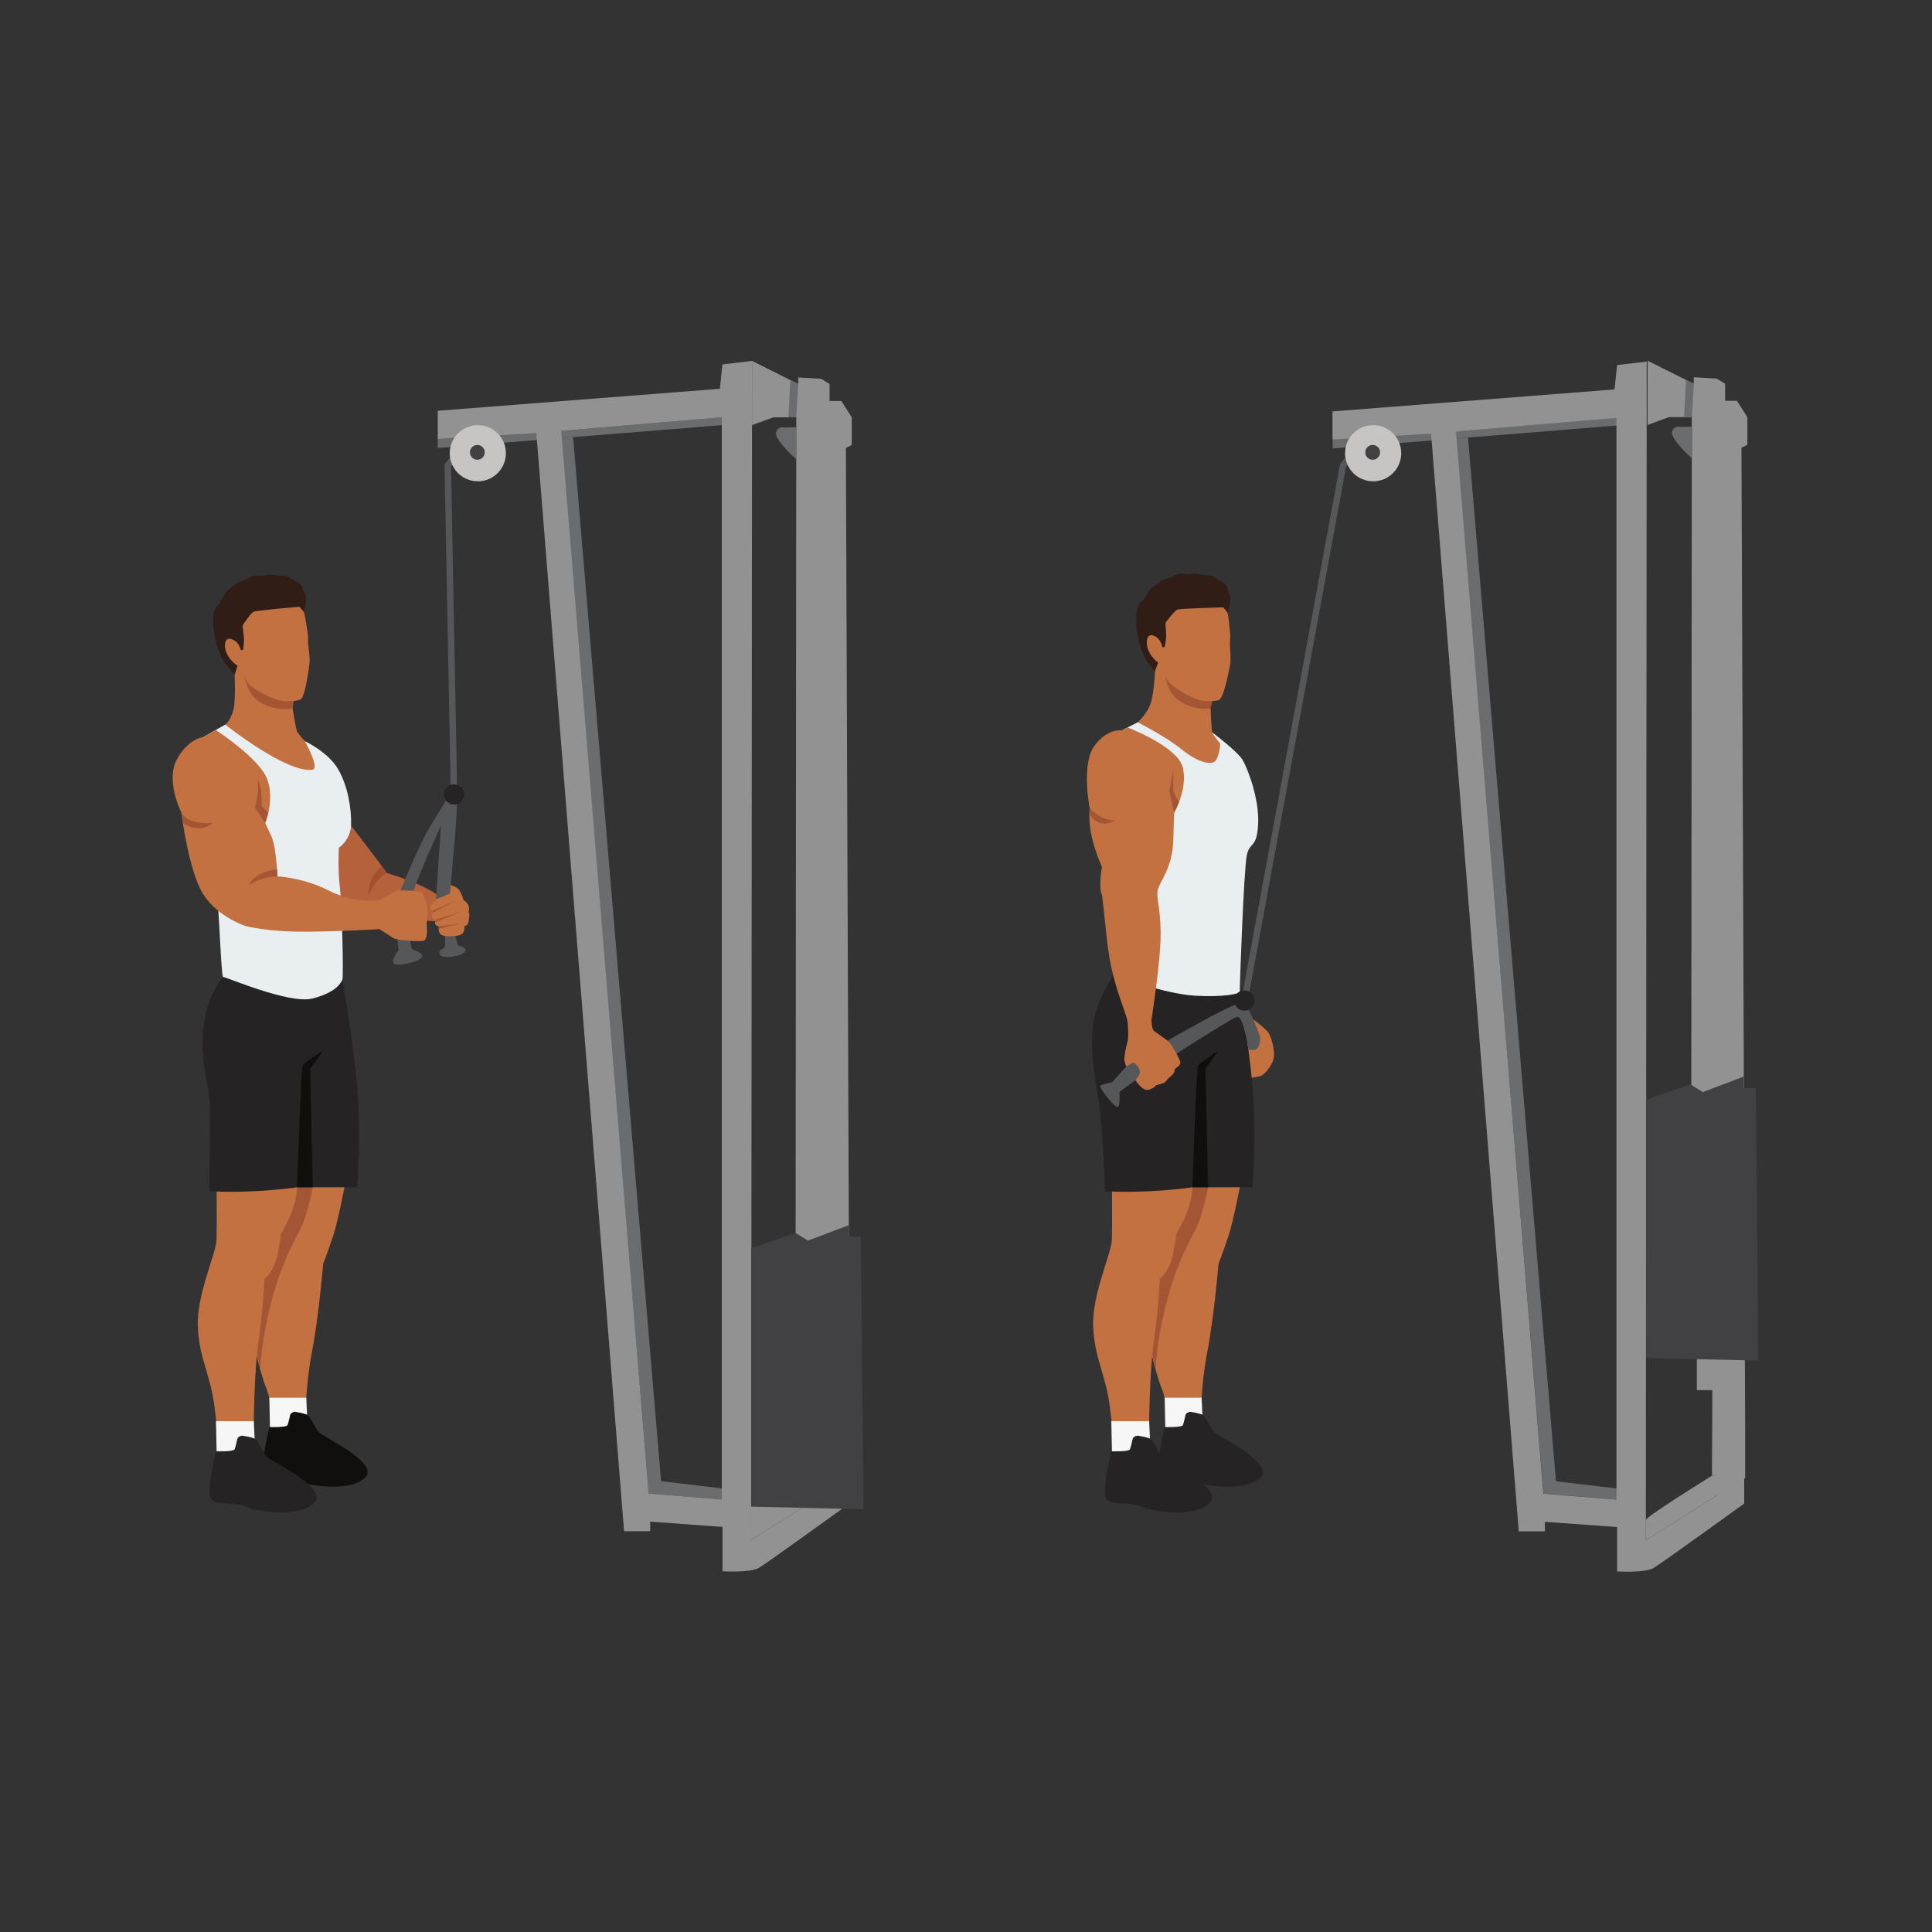 <?xml version="1.0" encoding="UTF-8" standalone="no"?>
<svg
   xmlns:dc="http://purl.org/dc/elements/1.1/"
   xmlns:cc="http://creativecommons.org/ns#"
   xmlns:rdf="http://www.w3.org/1999/02/22-rdf-syntax-ns#"
   xmlns:svg="http://www.w3.org/2000/svg"
   xmlns="http://www.w3.org/2000/svg"
   viewBox="0 0 2666.667 2666.667"
   height="2666.667"
   width="2666.667"
   xml:space="preserve"
   id="svg2"
   version="1.1"><rect x="0" y="0" width="2666.667" height="2666.667" fill="#333333" stroke="none"/><defs
     id="defs6" /><g
     transform="matrix(1.333,0,0,-1.333,0,2666.667)"
     id="g10"><g
       transform="scale(0.1)"
       id="g12"><g
         transform="scale(1.227)"
         id="g14"><path
           id="path16"
           style="fill:none;fill-opacity:1;fill-rule:nonzero;stroke:none"
           d="M 16300,0 H 0 V 16300 H 16300 V 0" /></g><path
         id="path18"
         style="fill:#6b6c6e;fill-opacity:1;fill-rule:nonzero;stroke:none"
         d="m 5934.05,15479 911.1,-10810.7 628.89,-74.4 v -115 l -757.37,60.9 -905.7,10929.3 123.08,9.9" /><path
         id="path20"
         style="fill:#6b6c6e;fill-opacity:1;fill-rule:nonzero;stroke:none"
         d="m 4724.05,15645.7 -191.6,-184.8 v -94.7 l 2941.59,236.7 v 81.1 l -1920.49,-162.3 -829.5,124" /><path
         id="path22"
         style="fill:#929292;fill-opacity:1;fill-rule:nonzero;stroke:none"
         d="m 7474.04,15602.9 v -11124 l -757.37,60.9 -905.7,11003.7 1663.07,140.5 z m 304.3,-11543.2 9.02,12208.1 -306.55,-36 -27.06,-252.5 -2921.3,-227.7 v -290.7 l 1021.1,60.8 908.4,-11371.9 h 270.5 v 99.2 l 748.36,-54.1 v -459.8 c 0,0 288.52,-18.1 378.68,36 90.16,54.1 937.7,667.2 937.7,667.2 v 261.5 L 7778.34,4059.7" /><path
         id="path24"
         style="fill:#565759;fill-opacity:1;fill-rule:nonzero;stroke:none"
         d="m 4667.93,11778.2 -65.39,3419.2 7.68,9.5 c 16.02,19.7 157.08,193.6 178.27,214.6 l 46.94,-47.5 c -13.4,-13.2 -105.57,-125.6 -165.69,-199.7 l 64.92,-3394.9 -66.73,-1.2" /><path
         id="path26"
         style="fill:#c37140;fill-opacity:1;fill-rule:nonzero;stroke:none"
         d="m 3603.76,7846.5 c -31.55,-54.1 -81.14,-419.2 -157.78,-649.1 -76.64,-230 -99.18,-275 -99.18,-275 0,0 -45.08,-545.5 -117.22,-919.7 -72.12,-374.2 -67.62,-743.9 -67.62,-743.9 0,0 -356.14,-9 -356.14,0 0,9.1 22.53,193.9 -49.59,374.2 -72.13,180.3 -148.77,545.5 -148.77,604.1 0,58.6 180.32,1532.8 193.85,1568.9 13.52,36 119.67,347 275,284 155.33,-63.1 527.45,-243.5 527.45,-243.5" /><path
         id="path28"
         style="fill:#a45634;fill-opacity:1;fill-rule:nonzero;stroke:none"
         d="m 3238.6,7711.3 c 0,0 -54.1,-293 -132.99,-441.8 -78.89,-148.8 -209.63,-392.9 -308.81,-793.8 -99.18,-400.9 -100.85,-657.1 -100.85,-657.1 l -88.49,418.5 238.93,1474.2 c 0,0 339.41,76.4 365.16,67.6 25.75,-8.7 27.05,-67.6 27.05,-67.6" /><path
         id="path30"
         style="fill:#c37140;fill-opacity:1;fill-rule:nonzero;stroke:none"
         d="m 2242.29,7801.4 c 0,0 4.51,-482.3 0,-631.1 -4.51,-148.8 -207.37,-568 -193.85,-901.6 13.53,-333.6 135.74,-506.5 174.32,-844.6 38.57,-338.1 60.11,-381.7 60.11,-381.7 l 345.3,246.8 c 0,0 5.35,514.4 45.4,802.1 58.88,423 64.62,673.3 64.62,673.3 0,0 99.18,58.6 139.76,270.5 40.57,211.8 22.54,175.8 40.57,211.8 18.03,36.1 149.9,235.1 157.79,464.4 7.88,229.3 -369.67,198.3 -486.89,193.8 -117.21,-4.5 -347.13,-103.7 -347.13,-103.7" /><path
         id="path32"
         style="fill:#252323;fill-opacity:1;fill-rule:nonzero;stroke:none"
         d="m 2309.92,9888.7 c 0,0 -160.79,-175.8 -199.87,-500.4 -39.07,-324.6 33.07,-568 55.6,-730.3 22.54,-162.3 0,-725.8 4.51,-987.3 0,0 193.85,-13.5 464.35,0 270.49,13.5 441.8,40.6 441.8,40.6 h 622.13 c 0,0 45.08,545.5 0,1045.9 -45.09,500.4 -153.28,1104.5 -153.28,1104.5 0,0 -1136.06,94.7 -1163.11,85.6 -27.05,-9 -72.13,-58.6 -72.13,-58.6" /><path
         id="path34"
         style="fill:#565759;fill-opacity:1;fill-rule:nonzero;stroke:none"
         d="m 4606.08,10324.5 c 0,0 7.52,-105.2 0,-124.7 -7.51,-19.5 -78.14,-27 -48.08,-81.1 30.05,-54.1 268.99,-6.1 261.47,48 -7.51,54.1 -82.39,28.6 -86.27,70.7 -3.89,42 -37.46,138.2 -37.46,138.2 l -89.66,-51.1" /><path
         id="path36"
         style="fill:#b5613b;fill-opacity:1;fill-rule:nonzero;stroke:none"
         d="m 3576.71,11529.7 c 0,0 297.55,-378.7 428.29,-563.5 0,0 410.24,-121.7 554.5,-252.5 144.26,-130.7 211.89,-249.4 9.02,-249.4 -202.87,0 -631.15,64.6 -775.41,105.2 -144.26,40.6 -383.2,108.2 -383.2,108.2 0,0 -171.31,180.2 -130.74,365.1 40.58,184.9 76.65,302.1 76.65,302.1 l 220.89,184.8" /><path
         id="path38"
         style="fill:#e9eef1;fill-opacity:1;fill-rule:nonzero;stroke:none"
         d="m 2509.78,12474.9 c -36.07,0 -152.53,39.1 -176.95,27.1 -24.42,-12 -222.78,-126.2 -222.78,-126.2 l 87.16,-819 c 0,0 42.83,-836.3 56.35,-903.9 13.53,-67.6 38.32,-770.9 56.36,-764.2 18.03,6.8 680.73,-284 924.17,-223.1 243.44,60.8 297.55,162.3 311.07,196.1 13.52,33.8 -4.51,784.4 -27.05,969.2 -22.54,184.9 -9.02,396.8 -9.02,396.8 0,0 121.73,76.6 126.23,238.9 4.51,162.3 -31.56,397.8 -135.24,575.3 -103.69,177.6 -344.13,288.8 -344.13,288.8 l -646.17,144.2" /><path
         id="path40"
         style="fill:#c37140;fill-opacity:1;fill-rule:nonzero;stroke:none"
         d="m 2426.9,13068.1 c 0,0 19.77,-316.7 -13.3,-424.9 -33.06,-108.2 -80.77,-141.2 -80.77,-141.2 0,0 630.77,-503.4 901.26,-467.2 83.45,11.2 -78.14,295.9 -78.14,295.9 0,0 -75.13,81.1 -84.15,111.2 -9.02,30 -42.45,231 -42.45,231 l -283.61,532.4 c 0,0 -257,31.4 -278.04,23.2 -21.03,-8.2 -40.8,-160.4 -40.8,-160.4" /><path
         id="path42"
         style="fill:#a45634;fill-opacity:1;fill-rule:nonzero;stroke:none"
         d="m 3099.13,13061.5 -140.16,-272.2 -428.78,232.2 c 0,0 16.86,-203.2 162.18,-288.8 167.17,-98.5 306.75,-67.7 336.98,-59.8 l 69.78,388.6" /><path
         id="path44"
         style="fill:#c37140;fill-opacity:1;fill-rule:nonzero;stroke:none"
         d="m 2110.05,12375.8 c 0,0 -169.81,-21.1 -282.51,-242 -112.71,-220.9 49.59,-541 49.59,-541 0,0 77.34,-622.7 232.92,-856.5 155.58,-233.9 434.29,-320.1 434.29,-320.1 0,0 234.42,-63.1 640.16,-58.6 405.74,4.5 743.85,27 743.85,27 v 302.1 c 0,0 -243.44,-45.1 -518.44,94.7 -275,139.7 -537.04,148.7 -537.04,148.7 0,0 -12.96,311.1 -62.55,414.8 -49.59,103.7 -64.58,139.7 -64.58,139.7 0,0 101.06,234.5 21.97,450.8 -79.11,216.5 -534.58,510.9 -534.58,510.9 l -123.08,-70.5" /><path
         id="path46"
         style="fill:#a45634;fill-opacity:1;fill-rule:nonzero;stroke:none"
         d="m 2670.57,11940 c 0,0 13.53,-162.3 -31.56,-297.6 l 106.73,-157.8 31.76,101.6 -69.24,74.2 c 0,0 11.9,162.4 -37.69,279.6" /><path
         id="path48"
         style="fill:#a45634;fill-opacity:1;fill-rule:nonzero;stroke:none"
         d="m 1877.13,11592.8 c 0,0 57.09,-130.7 323.83,-108.2 0,0 -115.88,-122.4 -307.76,-2.6 l -16.07,110.8" /><path
         id="path50"
         style="fill:#a45634;fill-opacity:1;fill-rule:nonzero;stroke:none"
         d="m 2872.87,10930.1 c 0,0 -157.22,4.5 -296.97,-90.1 0,0 53.4,139.7 292.68,162.2 l 4.29,-72.1" /><path
         id="path52"
         style="fill:#a15032;fill-opacity:1;fill-rule:nonzero;stroke:none"
         d="m 4005,10966.2 c 0,0 -108.2,-45.1 -193.86,-243.4 0,0 -3.05,211.9 144.99,311.1 l 48.87,-67.7" /><path
         id="path54"
         style="fill:#100f0d;fill-opacity:1;fill-rule:nonzero;stroke:none"
         d="m 3346.8,9126.9 c -18.04,-9.1 -193.86,-126.3 -211.89,-153.3 -18.03,-27.1 -58.6,-1262.3 -58.6,-1262.3 h 162.29 l -27.05,1226.2 135.25,189.4" /><path
         id="path56"
         style="fill:#565759;fill-opacity:1;fill-rule:nonzero;stroke:none"
         d="m 4566.26,11457.6 c 0,0 -237.19,-517.7 -290.78,-698.8 -53.58,-181.1 -171.31,-117.2 -171.31,-94.7 0,22.6 225.41,581.6 356.15,793.5 130.74,211.9 180.33,311.1 216.39,315.6 36.07,4.5 36.07,-13.6 54.1,-40.6 18.03,-27.1 -72.13,-978.3 -72.13,-978.3 l -144.26,-63.1 51.84,766.4" /><path
         id="path58"
         style="fill:#565759;fill-opacity:1;fill-rule:nonzero;stroke:none"
         d="m 4104.17,10389.1 23.09,-225.4 c 0,0 -87.7,-105.2 -48.63,-138.2 39.07,-33.1 297.54,30 294.53,78.1 -3,48.1 -108.19,60.1 -111.2,81.2 -3,21 -41.07,228.4 -41.07,228.4 l -116.72,-24.1" /><path
         id="path60"
         style="fill:#c37140;fill-opacity:1;fill-rule:nonzero;stroke:none"
         d="m 4514.42,10691.2 c 0,0 -54.1,-48.1 -63.12,-73.6 -9.01,-25.6 31.56,-42.1 31.56,-42.1 0,0 -40.57,-84.2 31.56,-93.2 0,0 -36.07,-63.1 30.05,-69.1 0,0 -15.02,-75.1 36.07,-93.2 51.09,-18 186.34,-12 210.38,21.1 24.05,33 18.04,72.1 18.04,72.1 0,0 39.06,6 45.07,60.1 6.01,54.1 9.02,75 0,82.6 -9.01,7.6 15.03,35.8 -6.01,78.8 -21.03,43 -48.08,43 -51.09,56.5 -3,13.5 -15.03,56.7 -39.07,93.7 -24.04,37 -91.19,55.1 -91.19,55.1 l -7.99,-85.7 -144.26,-63.1" /><path
         id="path62"
         style="fill:#a45634;fill-opacity:1;fill-rule:nonzero;stroke:none"
         d="m 4718.79,10680.7 -235.93,-105.2 -8.69,-25.6 z" /><path
         id="path64"
         style="fill:#a45634;fill-opacity:1;fill-rule:nonzero;stroke:none"
         d="M 4514.42,10482.3 4781.9,10568 4505,10454 Z" /><path
         id="path66"
         style="fill:#a45634;fill-opacity:1;fill-rule:nonzero;stroke:none"
         d="m 4544.47,10413.2 216.39,27 -218.42,-52.5 z" /><path
         id="path68"
         style="fill:#c6c5c3;fill-opacity:1;fill-rule:nonzero;stroke:none"
         d="m 5238.32,15312.1 c 0,-160.6 -130.19,-290.8 -290.79,-290.8 -160.59,0 -290.77,130.2 -290.77,290.8 0,160.6 130.18,290.8 290.77,290.8 160.6,0 290.79,-130.2 290.79,-290.8" /><path
         id="path70"
         style="fill:#414042;fill-opacity:1;fill-rule:nonzero;stroke:none"
         d="m 5019.34,15321.1 c 0,-42.3 -34.32,-76.6 -76.64,-76.6 -42.33,0 -76.65,34.3 -76.65,76.6 0,42.3 34.32,76.6 76.65,76.6 42.32,0 76.64,-34.3 76.64,-76.6" /><path
         id="path72"
         style="fill:#929292;fill-opacity:1;fill-rule:nonzero;stroke:none"
         d="m 7787.36,16267.8 477.87,-238.9 v 67.6 l 236.68,-13.5 87.91,-54.1 v -175.8 h 121.72 l 108.2,-169.1 v -286.3 l -60.86,-31.5 38.31,-10206.6 V 4699.8 L 7778.34,4059.7 c 0,0 -0.99,1244.2 0,1298.3 1.01,54.1 459.84,1740.2 459.84,1740.2 l 6.76,8585.8 h -81.15 -155.53 l -221.39,-81.1 0.49,664.9" /><path
         id="path74"
         style="fill:#6b6c6e;fill-opacity:1;fill-rule:nonzero;stroke:none"
         d="m 8120.97,15578.1 c 0,0 -67.63,20.3 -85.66,-53 -18.03,-73.3 209.29,-276.1 209.29,-276.1 v 331.6 l -123.63,-2.5" /><path
         id="path76"
         style="fill:#6b6c6e;fill-opacity:1;fill-rule:nonzero;stroke:none"
         d="m 8265.23,16028.9 -20.29,-344.9 h -81.15 l 20.29,385.5 81.15,-40.6" /><path
         id="path78"
         style="fill:#414042;fill-opacity:1;fill-rule:nonzero;stroke:none"
         d="m 7777.9,7080.1 460.39,157.8 128.38,-78.9 422.42,160.1 v -119.5 h 125.32 l 27.05,-2822.1 -1163.56,27 v 2675.6" /><path
         id="path80"
         style="fill:#100f0d;fill-opacity:1;fill-rule:nonzero;stroke:none"
         d="m 2786.35,5216.3 c 0,0 -104.58,-423.5 -40.71,-478.9 63.87,-55.3 250.16,-18.4 346.64,-68.3 96.47,-49.8 533.95,-115.4 688.7,35.7 154.75,151.1 -439.61,425.4 -475.99,467 -36.39,41.6 -74.15,123.4 -102.38,162.7 -28.23,39.3 -134.97,50.7 -134.97,50.7 0,0 -52.4,86.7 -107.5,40.6 -55.11,-46.1 -173.79,-209.5 -173.79,-209.5" /><path
         id="path82"
         style="fill:#f5f6f5;fill-opacity:1;fill-rule:nonzero;stroke:none"
         d="m 3053.01,5386.7 c 0,0 -41.16,-5.8 -48.07,-32.1 -6.91,-26.4 -16.99,-79 -27.2,-105.5 -10.22,-26.5 -182.55,-20.7 -182.55,-20.7 l -6.29,304.2 h 382.41 l 8.1,-176.3 c 0,0 -29.28,16.7 -126.4,30.4" /><path
         id="path84"
         style="fill:#252323;fill-opacity:1;fill-rule:nonzero;stroke:none"
         d="m 2233.77,4965.1 c 0,0 -107.14,-433.9 -41.71,-490.6 65.43,-56.7 256.29,-18.9 355.13,-70 98.85,-51 547.05,-118.3 705.59,36.5 158.54,154.8 -450.38,435.8 -487.66,478.5 -37.28,42.6 -75.96,126.4 -104.89,166.7 -28.92,40.3 -138.28,51.9 -138.28,51.9 0,0 -53.67,88.8 -110.13,41.6 -56.46,-47.2 -178.05,-214.6 -178.05,-214.6" /><path
         id="path86"
         style="fill:#f5f6f5;fill-opacity:1;fill-rule:nonzero;stroke:none"
         d="m 2506.96,5139.6 c 0,0 -42.17,-5.8 -49.25,-32.8 -7.08,-27 -17.4,-80.9 -27.86,-108.1 -10.47,-27.1 -187.02,-21.2 -187.02,-21.2 l -6.46,311.7 h 391.8 l 8.29,-180.7 c 0,0 -30,17.1 -129.5,31.1" /><path
         id="path88"
         style="fill:#c37140;fill-opacity:1;fill-rule:nonzero;stroke:none"
         d="m 3928.35,10686.7 c 0,0 157.79,85.6 175.82,94.7 18.04,9 256.97,0 270.49,-18.1 13.53,-18 20.42,-45.4 44.03,-128.6 23.6,-83.3 -2.57,-158.4 0,-203.5 2.56,-45.1 11.57,-159.3 -36.51,-168.3 -48.09,-9 -270.5,6 -306.56,27.1 -36.06,21 -147.27,94.6 -147.27,94.6 0,0 -108.75,99.2 -102.18,138 6.56,38.8 102.18,164.1 102.18,164.1" /><path
         id="path90"
         style="fill:#252323;fill-opacity:1;fill-rule:nonzero;stroke:none"
         d="m 4806.11,11778.8 c 0,-57.9 -46.93,-104.8 -104.81,-104.8 -57.89,0 -104.82,46.9 -104.82,104.8 0,57.9 46.93,104.8 104.82,104.8 57.88,0 104.81,-46.9 104.81,-104.8" /><path
         id="path92"
         style="fill:#2f1d16;fill-opacity:1;fill-rule:nonzero;stroke:none"
         d="m 3152.02,13695.3 c 0.01,0 19.59,80.4 15.33,121.3 -4.25,40.9 -21.05,52.4 -30.27,86.8 -9.23,34.3 -28.94,64.4 -63.96,79.3 -35.03,15 -81.74,52.3 -112.92,56.9 -31.19,4.6 -81.03,2 -143.43,13.5 -62.41,11.4 -89.09,-20.6 -137.08,-11 -47.99,9.6 -84.4,-9.6 -113.73,-27.4 -29.33,-17.9 -51.35,-23.7 -78.49,-31.4 -27.15,-7.6 -76.84,-47.8 -91.23,-61.2 -14.4,-13.4 -16.24,-12.6 -43.47,-35.7 -21.83,-18.5 -64.6,-99.5 -80.69,-130.9 -31.46,-26.1 -65.68,-74.8 -66.31,-163.1 -1.17,-164 48.95,-309.1 91.02,-397.8 42.08,-88.8 133.85,-175.5 133.85,-175.5 l 62.5,203.2 c 0,0 251.71,266.9 259.27,284.9 7.57,18 319.05,114.8 319.05,114.8 l 75.18,44.4 c 0,0 3,10.8 5.38,28.9" /><path
         id="path94"
         style="fill:#c37140;fill-opacity:1;fill-rule:nonzero;stroke:none"
         d="m 3099.27,13722.2 c 0,0 37.99,-39.6 47.37,-55.8 9.38,-16.1 31.8,-169.3 38.56,-207.9 6.75,-38.7 2.46,-92.5 4.51,-111.3 2.05,-18.8 17.16,-134.1 17.07,-179.8 -0.1,-45.7 -31.15,-227 -42.4,-275.2 -11.26,-48.2 -28.4,-112.4 -49.63,-127.4 -21.23,-15 -119.86,-30.8 -210.61,-14 -90.76,16.7 -275.48,114.7 -328.64,171.2 -53.16,56.4 -60.85,185.2 -60.85,185.2 0,0 -35.3,-14 -77.07,19.5 -41.77,33.6 -110.93,108.6 -108.23,200.4 2.7,91.7 75.3,66.6 114.42,34 39.12,-32.5 46.4,-87.7 54.07,-88.1 7.67,-0.4 14.93,2.9 18.56,4.6 3.63,1.7 11.08,96.5 10.27,115.4 -0.79,19 -16.88,131.6 -14.78,135.6 2.1,4.1 83.31,127.2 112.21,141.8 28.89,14.6 475.17,51.8 475.17,51.8" /><g
         transform="scale(1.108)"
         id="g96"><path
           id="path98"
           style="fill:#929292;fill-opacity:1;fill-rule:nonzero;stroke:none"
           d="m 15998.9,5614.61 c 8.1,-32.57 0,-1350.25 0,-1350.25 l 301.1,-24.45 v 1472.31 l -301.1,-97.61" /></g><g
         transform="scale(1.093)"
         id="g100"><path
           id="path102"
           style="fill:#929292;fill-opacity:1;fill-rule:nonzero;stroke:none"
           d="m 16300,5133.29 h -224.8 v 536.16 h 224.8 v -536.16" /></g><g
         transform="scale(1.027)"
         id="g104"><path
           id="path106"
           style="fill:#6b6c6e;fill-opacity:1;fill-rule:nonzero;stroke:none"
           d="m 13623.1,15230 -186.5,-179.9 v -92.2 l 2863.4,230.4 v 79 l -1869.5,-158 -807.4,120.7" /></g><g
         transform="scale(1.027)"
         id="g108"><path
           id="path110"
           style="fill:#6b6c6e;fill-opacity:1;fill-rule:nonzero;stroke:none"
           d="m 14800.9,15067.7 886.9,-10523.43 612.2,-72.43 V 4359.9 l -737.3,59.28 -881.6,10638.92 119.8,9.6" /></g><g
         transform="scale(1.108)"
         id="g112"><path
           id="path114"
           style="fill:#929292;fill-opacity:1;fill-rule:nonzero;stroke:none"
           d="M 15106.4,14076.1 V 4040.63 l -683.3,54.94 -817.1,9926.93 1500.4,126.8 z m 274.5,-10413.65 8.1,11013.55 -276.6,-32.6 -24.3,-227.7 -2635.5,-205.4 V 13948 l 921.2,54.9 819.5,-10259.17 h 244 v 89.49 l 675.1,-48.8 v -414.81 c 0,0 260.4,-16.33 341.7,32.48 81.3,48.8 845.9,601.91 845.9,601.91 v 235.91 l -919.1,-577.46" /></g><path
         id="path116"
         style="fill:#c37140;fill-opacity:1;fill-rule:nonzero;stroke:none"
         d="m 12958.5,9400.4 20.2,47.3 c 0,0 133.1,-95.4 160.1,-143.5 27.1,-48.1 69.1,-189.4 48.1,-264.5 -21,-75.1 -92.1,-162.3 -137.7,-177.3 -45.6,-15.1 -181.3,-30.1 -181.1,-15.1 0.2,15.1 -12.2,279.6 0,324.6 12.3,45.1 90.4,228.5 90.4,228.5" /><path
         id="path118"
         style="fill:#c37140;fill-opacity:1;fill-rule:nonzero;stroke:none"
         d="m 12874.6,7846.5 c -31.6,-54.1 -81.2,-419.2 -157.8,-649.1 -76.6,-230 -99.2,-275 -99.2,-275 0,0 -45.1,-545.5 -117.2,-919.7 -72.1,-374.2 -67.6,-743.9 -67.6,-743.9 0,0 -356.1,-9 -356.1,0 0,9.1 22.5,193.9 -49.6,374.2 -72.2,180.3 -148.8,545.5 -148.8,604.1 0,58.6 180.3,1532.8 193.8,1568.9 13.6,36 119.7,347 275,284 155.4,-63.1 527.5,-243.5 527.5,-243.5" /><path
         id="path120"
         style="fill:#a45634;fill-opacity:1;fill-rule:nonzero;stroke:none"
         d="m 12509.4,7711.3 c 0,0 -54.1,-293 -133,-441.8 -78.9,-148.8 -209.6,-392.9 -308.8,-793.8 -99.2,-400.9 -100.8,-657.1 -100.8,-657.1 l -88.5,418.5 238.9,1474.2 c 0,0 339.4,76.4 365.2,67.6 25.7,-8.7 27,-67.6 27,-67.6" /><path
         id="path122"
         style="fill:#c37140;fill-opacity:1;fill-rule:nonzero;stroke:none"
         d="m 11513.1,7801.4 c 0,0 4.5,-482.3 0,-631.1 -4.5,-148.8 -207.3,-568 -193.8,-901.6 13.5,-333.6 135.7,-506.5 174.3,-844.6 38.6,-338.1 60.1,-381.7 60.1,-381.7 l 345.3,246.8 c 0,0 5.4,514.4 45.4,802.1 58.9,423 64.6,673.3 64.6,673.3 0,0 99.2,58.6 139.8,270.5 40.6,211.8 22.5,175.8 40.6,211.8 18,36.1 149.8,235.1 157.7,464.4 7.9,229.3 -369.6,198.3 -486.8,193.8 -117.3,-4.5 -347.2,-103.7 -347.2,-103.7" /><path
         id="path124"
         style="fill:#252323;fill-opacity:1;fill-rule:nonzero;stroke:none"
         d="m 11648.1,10081.5 c 0,0 -290.4,-361.8 -329.5,-686.4 -39,-324.6 39.7,-649.2 62.3,-811.5 22.5,-162.3 55.6,-651.4 60.1,-912.9 0,0 193.8,-13.5 464.3,0 270.5,13.5 441.8,40.6 441.8,40.6 h 622.2 c 0,0 45,545.5 0,1045.9 -45.1,500.4 -153.3,1104.5 -153.3,1104.5 0,0 -1136.1,94.7 -1163.1,85.6 -27.1,-9 -4.8,134.2 -4.8,134.2" /><path
         id="path126"
         style="fill:#e9eef1;fill-opacity:1;fill-rule:nonzero;stroke:none"
         d="m 11995.2,12530.5 -215.3,-4.5 -226.5,-117.2 c 0,0 0,-403.5 -4.5,-430.5 -4.5,-27.1 -15.7,-259.8 51.9,-642.4 67.6,-382.7 -155.5,-951.3 -115,-1154.1 40.6,-202.9 94.9,-293.1 94.9,-293.1 0,0 491.2,-175.8 793.2,-193.8 302.1,-18 466.8,22.2 463.7,40.5 -3,18.2 41.3,1271.4 72.8,1415.6 31.6,144.3 103.7,63.1 117.2,320.1 13.5,257 -107.1,572.6 -159.5,662.7 -52.4,90.2 -315.3,287 -315.3,287 l -557.6,109.7" /><path
         id="path128"
         style="fill:#c37140;fill-opacity:1;fill-rule:nonzero;stroke:none"
         d="m 11959.2,13565.9 c 4.5,-21 2.9,-457.9 2.9,-457.9 0,0 -7.4,-240.6 -41.2,-365.1 -33.8,-124.5 -141,-216.9 -141,-216.9 0,0 283,-141.2 454.3,-279.5 171.3,-138.2 288.5,-156.3 336.6,-132.2 48.1,24 68.6,183.3 61.4,192.3 -7.3,9 -70.4,87.2 -79.4,114.2 -9.1,27.1 -18.1,249.8 -18.1,249.8 0,0 -176.8,648.9 -279.2,663.9 -102.5,15 -253.7,56.7 -253.7,56.7 l -42.6,174.7" /><path
         id="path130"
         style="fill:#a45634;fill-opacity:1;fill-rule:nonzero;stroke:none"
         d="m 12632.2,13053.2 -159.3,-261.5 -411.1,262.3 c 0,0 2.3,-203.9 141.1,-299.7 159.7,-110.2 301.1,-89.5 331.8,-83.7 l 97.5,382.6" /><path
         id="path132"
         style="fill:#100f0d;fill-opacity:1;fill-rule:nonzero;stroke:none"
         d="m 12617.6,9126.9 c -18,-9.1 -193.8,-126.3 -211.9,-153.3 -18,-27.1 -58.6,-1262.3 -58.6,-1262.3 h 162.3 l -27,1226.2 135.2,189.4" /><path
         id="path134"
         style="fill:#565759;fill-opacity:1;fill-rule:nonzero;stroke:none"
         d="m 12900.9,9540.2 -65.6,12.1 1040.4,5648 5.3,6.6 c 16.1,19.7 157.1,193.6 178.3,214.6 l 47,-47.5 c -13.6,-13.4 -108,-128.6 -168.1,-202.6 L 12900.9,9540.2" /><path
         id="path136"
         style="fill:#c6c5c3;fill-opacity:1;fill-rule:nonzero;stroke:none"
         d="m 14509.1,15312.1 c 0,-160.6 -130.1,-290.8 -290.7,-290.8 -160.6,0 -290.8,130.2 -290.8,290.8 0,160.6 130.2,290.8 290.8,290.8 160.6,0 290.7,-130.2 290.7,-290.8" /><path
         id="path138"
         style="fill:#414042;fill-opacity:1;fill-rule:nonzero;stroke:none"
         d="m 14290.2,15321.1 c 0,-42.3 -34.4,-76.6 -76.7,-76.6 -42.3,0 -76.6,34.3 -76.6,76.6 0,42.3 34.3,76.6 76.6,76.6 42.3,0 76.7,-34.3 76.7,-76.6" /><g
         transform="scale(1.11)"
         id="g140"><path
           id="path142"
           style="fill:#929292;fill-opacity:1;fill-rule:nonzero;stroke:none"
           d="m 16300,14131.6 -97.5,152.3 h -109.7 v 158.5 l -79.2,48.7 -213.2,12.2 v -60.9 l -430.6,215.2 -0.5,-599.1 199.5,73.1 h 213.3 l -5.7,-7199.78 h 243 V 4071.17 l 260.2,163.45 v 414.29 l -34.5,9196.29 54.9,28.5 v 257.9" /></g><g
         transform="scale(1.075)"
         id="g144"><path
           id="path146"
           style="fill:#6b6c6e;fill-opacity:1;fill-rule:nonzero;stroke:none"
           d="m 16185,14497.1 c 0,0 -62.9,18.9 -79.8,-49.3 -16.7,-68.2 194.8,-257 194.8,-257 v 308.7 l -115,-2.4" /></g><g
         transform="scale(1.076)"
         id="g148"><path
           id="path150"
           style="fill:#6b6c6e;fill-opacity:1;fill-rule:nonzero;stroke:none"
           d="m 16300,14899 -18.9,-320.5 h -75.4 l 18.8,358.2 75.5,-37.7" /></g><g
         transform="scale(1.117)"
         id="g152"><path
           id="path154"
           style="fill:#414042;fill-opacity:1;fill-rule:nonzero;stroke:none"
           d="m 15258.6,7715.61 412,141.23 115,-70.61 378,143.29 v -106.96 h 112.1 l 24.3,-2525.77 -1041.4,24.16 v 2394.66" /></g><path
         id="path156"
         style="fill:#252323;fill-opacity:1;fill-rule:nonzero;stroke:none"
         d="m 12057.2,5216.3 c 0,0 -104.6,-423.5 -40.7,-478.9 63.8,-55.3 250.1,-18.4 346.6,-68.3 96.5,-49.8 534,-115.4 688.7,35.7 154.8,151.1 -439.6,425.4 -476,467 -36.4,41.6 -74.1,123.4 -102.4,162.7 -28.2,39.3 -134.9,50.7 -134.9,50.7 0,0 -52.4,86.7 -107.5,40.6 -55.1,-46.1 -173.8,-209.5 -173.8,-209.5" /><path
         id="path158"
         style="fill:#f5f6f5;fill-opacity:1;fill-rule:nonzero;stroke:none"
         d="m 12323.8,5386.7 c 0,0 -41.1,-5.8 -48,-32.1 -6.9,-26.4 -17,-79 -27.2,-105.5 -10.2,-26.5 -182.6,-20.7 -182.6,-20.7 l -6.3,304.2 h 382.4 l 8.1,-176.3 c 0,0 -29.2,16.7 -126.4,30.4" /><path
         id="path160"
         style="fill:#252323;fill-opacity:1;fill-rule:nonzero;stroke:none"
         d="m 11504.6,4965.1 c 0,0 -107.1,-433.9 -41.7,-490.6 65.4,-56.7 256.3,-18.9 355.1,-70 98.9,-51 547.1,-118.3 705.6,36.5 158.6,154.8 -450.4,435.8 -487.7,478.5 -37.2,42.6 -75.9,126.4 -104.8,166.7 -29,40.3 -138.3,51.9 -138.3,51.9 0,0 -53.7,88.8 -110.2,41.6 -56.4,-47.2 -178,-214.6 -178,-214.6" /><path
         id="path162"
         style="fill:#f5f6f5;fill-opacity:1;fill-rule:nonzero;stroke:none"
         d="m 11777.8,5139.6 c 0,0 -42.2,-5.8 -49.3,-32.8 -7,-27 -17.4,-80.9 -27.8,-108.1 -10.5,-27.1 -187,-21.2 -187,-21.2 l -6.5,311.7 h 391.8 l 8.3,-180.7 c 0,0 -30,17.1 -129.5,31.1" /><path
         id="path164"
         style="fill:#c37140;fill-opacity:1;fill-rule:nonzero;stroke:none"
         d="m 11410.3,11029.3 c 0,0 -39.4,-211.9 0,-293 0,0 2.5,5.7 51,-455.3 48.4,-461.1 186.8,-716.8 213.9,-852.1 l 247.9,18 c 0,0 99.2,626.7 94.7,906.2 -4.5,279.5 -45.1,342.6 -31.6,428.3 13.6,85.6 153.5,229.9 162.4,518.4 8.9,288.5 8.9,288.5 8.9,288.5 0,0 143.8,248.6 90.2,468.9 -53.6,220.2 -572.2,414.8 -572.2,414.8 l -54.1,-28 c -10.7,-5.6 -149.1,27.9 -288.9,-161.4 -139.7,-189.4 -49.5,-644.7 -49.5,-644.7 0,0 -17.7,-135.2 24.9,-311 42.7,-175.9 102.4,-297.6 102.4,-297.6" /><path
         id="path166"
         style="fill:#a45634;fill-opacity:1;fill-rule:nonzero;stroke:none"
         d="m 12148.6,12030.1 -41.6,-216.4 50.5,-225.4 49.3,107 -58.2,113.9 v 220.9" /><path
         id="path168"
         style="fill:#a45634;fill-opacity:1;fill-rule:nonzero;stroke:none"
         d="m 11548.9,11511.7 c 0,0 -130.7,-18 -265.9,126.2 l -3.6,-63.5 c 0,0 93.7,-170.9 269.5,-62.7" /><path
         id="path170"
         style="fill:#565759;fill-opacity:1;fill-rule:nonzero;stroke:none"
         d="m 11757,9072.8 c -6.7,-3 -95,-111.2 -95,-111.2 l -146.1,-162.3 c 0,0 -105.2,-21.1 -123.2,-36.1 -18.1,-15 153.9,-237.4 182.1,-219.4 28.2,18 13.2,141.2 19.2,153.3 6,12 163,123.2 163,123.2 0,0 982.7,640.3 1051.2,655.2 68.5,14.9 118.1,-334.7 118.1,-334.7 0,0 50.2,-20 83.3,1.1 33,21 42.1,99.2 39.1,120.2 -3,21 -114.7,333.6 -180.6,360.7 -65.9,27 -919.4,-474.9 -919.4,-474.9 l -191.7,-75.1" /><g
         transform="scale(1.108)"
         id="g172"><path
           id="path174"
           style="fill:#929292;fill-opacity:1;fill-rule:nonzero;stroke:none"
           d="m 15380.4,3849.46 c 0.3,32.57 618.5,414.9 618.5,414.9 l 301.1,-24.45 -919.1,-577.46 -0.5,187.01" /></g><path
         id="path176"
         style="fill:#c37140;fill-opacity:1;fill-rule:nonzero;stroke:none"
         d="m 11675.2,9428.9 c 0,0 15,-157.8 0,-208.9 -15.1,-51.1 -30.1,-129.2 -33.1,-168.3 -3,-39.1 19.9,-90.1 19.9,-90.1 0,0 61.3,42 79.3,39 18,-3 69.1,-72.1 63.1,-102.2 -6,-30 -47.4,-78.1 -47.4,-78.1 0,0 74.5,-120.2 137.6,-99.2 63.1,21.1 78.1,48.1 78.1,48.1 0,0 87.2,15 102.2,42.1 15,27 57.3,51.1 73.7,75.1 16.5,24.1 13.5,39.1 16.5,48.1 3,9 60.1,36.1 57.1,69.1 -3,33.1 -81.2,171.3 -114.3,207.4 -33,36.1 -141.2,102.2 -162.2,123.2 -21.1,21.1 -22.6,112.7 -22.6,112.7 l -199.8,58.6 -48.1,-76.6" /><path
         id="path178"
         style="fill:#252323;fill-opacity:1;fill-rule:nonzero;stroke:none"
         d="m 12989.3,9645 c 0,-57.9 -46.9,-104.8 -104.8,-104.8 -57.9,0 -104.8,46.9 -104.8,104.8 0,57.9 46.9,104.9 104.8,104.9 57.9,0 104.8,-47 104.8,-104.9" /><path
         id="path180"
         style="fill:#2f1d16;fill-opacity:1;fill-rule:nonzero;stroke:none"
         d="m 12717.7,13686.1 c 0,0 24.3,79.2 22.5,120.2 -1.9,41.1 -18,53.6 -25.2,88.4 -7.2,34.8 -25.1,66 -59.2,83 -34.1,17 -78.5,56.9 -109.4,63.4 -30.8,6.4 -80.7,6.7 -142.4,21.8 -61.6,15.1 -90.1,-15.3 -137.4,-2.9 -47.4,12.4 -84.9,-4.6 -115.2,-20.7 -30.3,-16.1 -52.6,-20.6 -80.2,-26.7 -27.5,-6.1 -79.5,-43.2 -94.6,-55.7 -15.2,-12.6 -17,-11.7 -45.5,-33.2 -22.9,-17.2 -70.3,-95.5 -88.3,-125.9 -32.9,-24.3 -69.9,-70.8 -75.7,-158.9 -10.8,-163.7 30.7,-311.4 67.5,-402.5 36.8,-91.1 123.4,-183.1 123.4,-183.1 l 74.3,199.2 c 0,0 266.9,251.8 275.5,269.3 8.6,17.5 325.2,95.9 325.2,95.9 l 77.7,39.9 c 0,0 3.6,10.5 7,28.5" /><path
         id="path182"
         style="fill:#c37140;fill-opacity:1;fill-rule:nonzero;stroke:none"
         d="m 12666.7,13716.1 c 0,0 35.6,-41.8 44,-58.5 8.4,-16.7 21.8,-170.9 26.3,-209.8 4.5,-39 -3,-92.5 -2,-111.4 0.9,-18.9 9.2,-134.8 6.5,-180.5 -2.8,-45.7 -44.4,-224.8 -58.5,-272.2 -14.1,-47.5 -34.9,-110.5 -57,-124.3 -22.1,-13.7 -121.5,-23.8 -211.1,-1.7 -89.6,22.1 -268.3,130.7 -318,190.2 -49.8,59.5 -49.9,188.4 -49.9,188.4 0,0 -36.1,-11.9 -75.8,24.1 -39.7,35.9 -104.4,114.9 -96.3,206.3 8.1,91.5 79.1,62.1 116.2,27.3 37.2,-34.8 41.2,-90.2 48.8,-91.1 7.7,-0.9 15.1,2 18.8,3.5 3.8,1.4 16.7,95.6 17.1,114.6 0.3,19 -9.2,132.3 -6.9,136.2 2.4,3.9 90.7,122.2 120.4,135 29.7,12.9 477.4,23.9 477.4,23.9" /></g></g></svg>